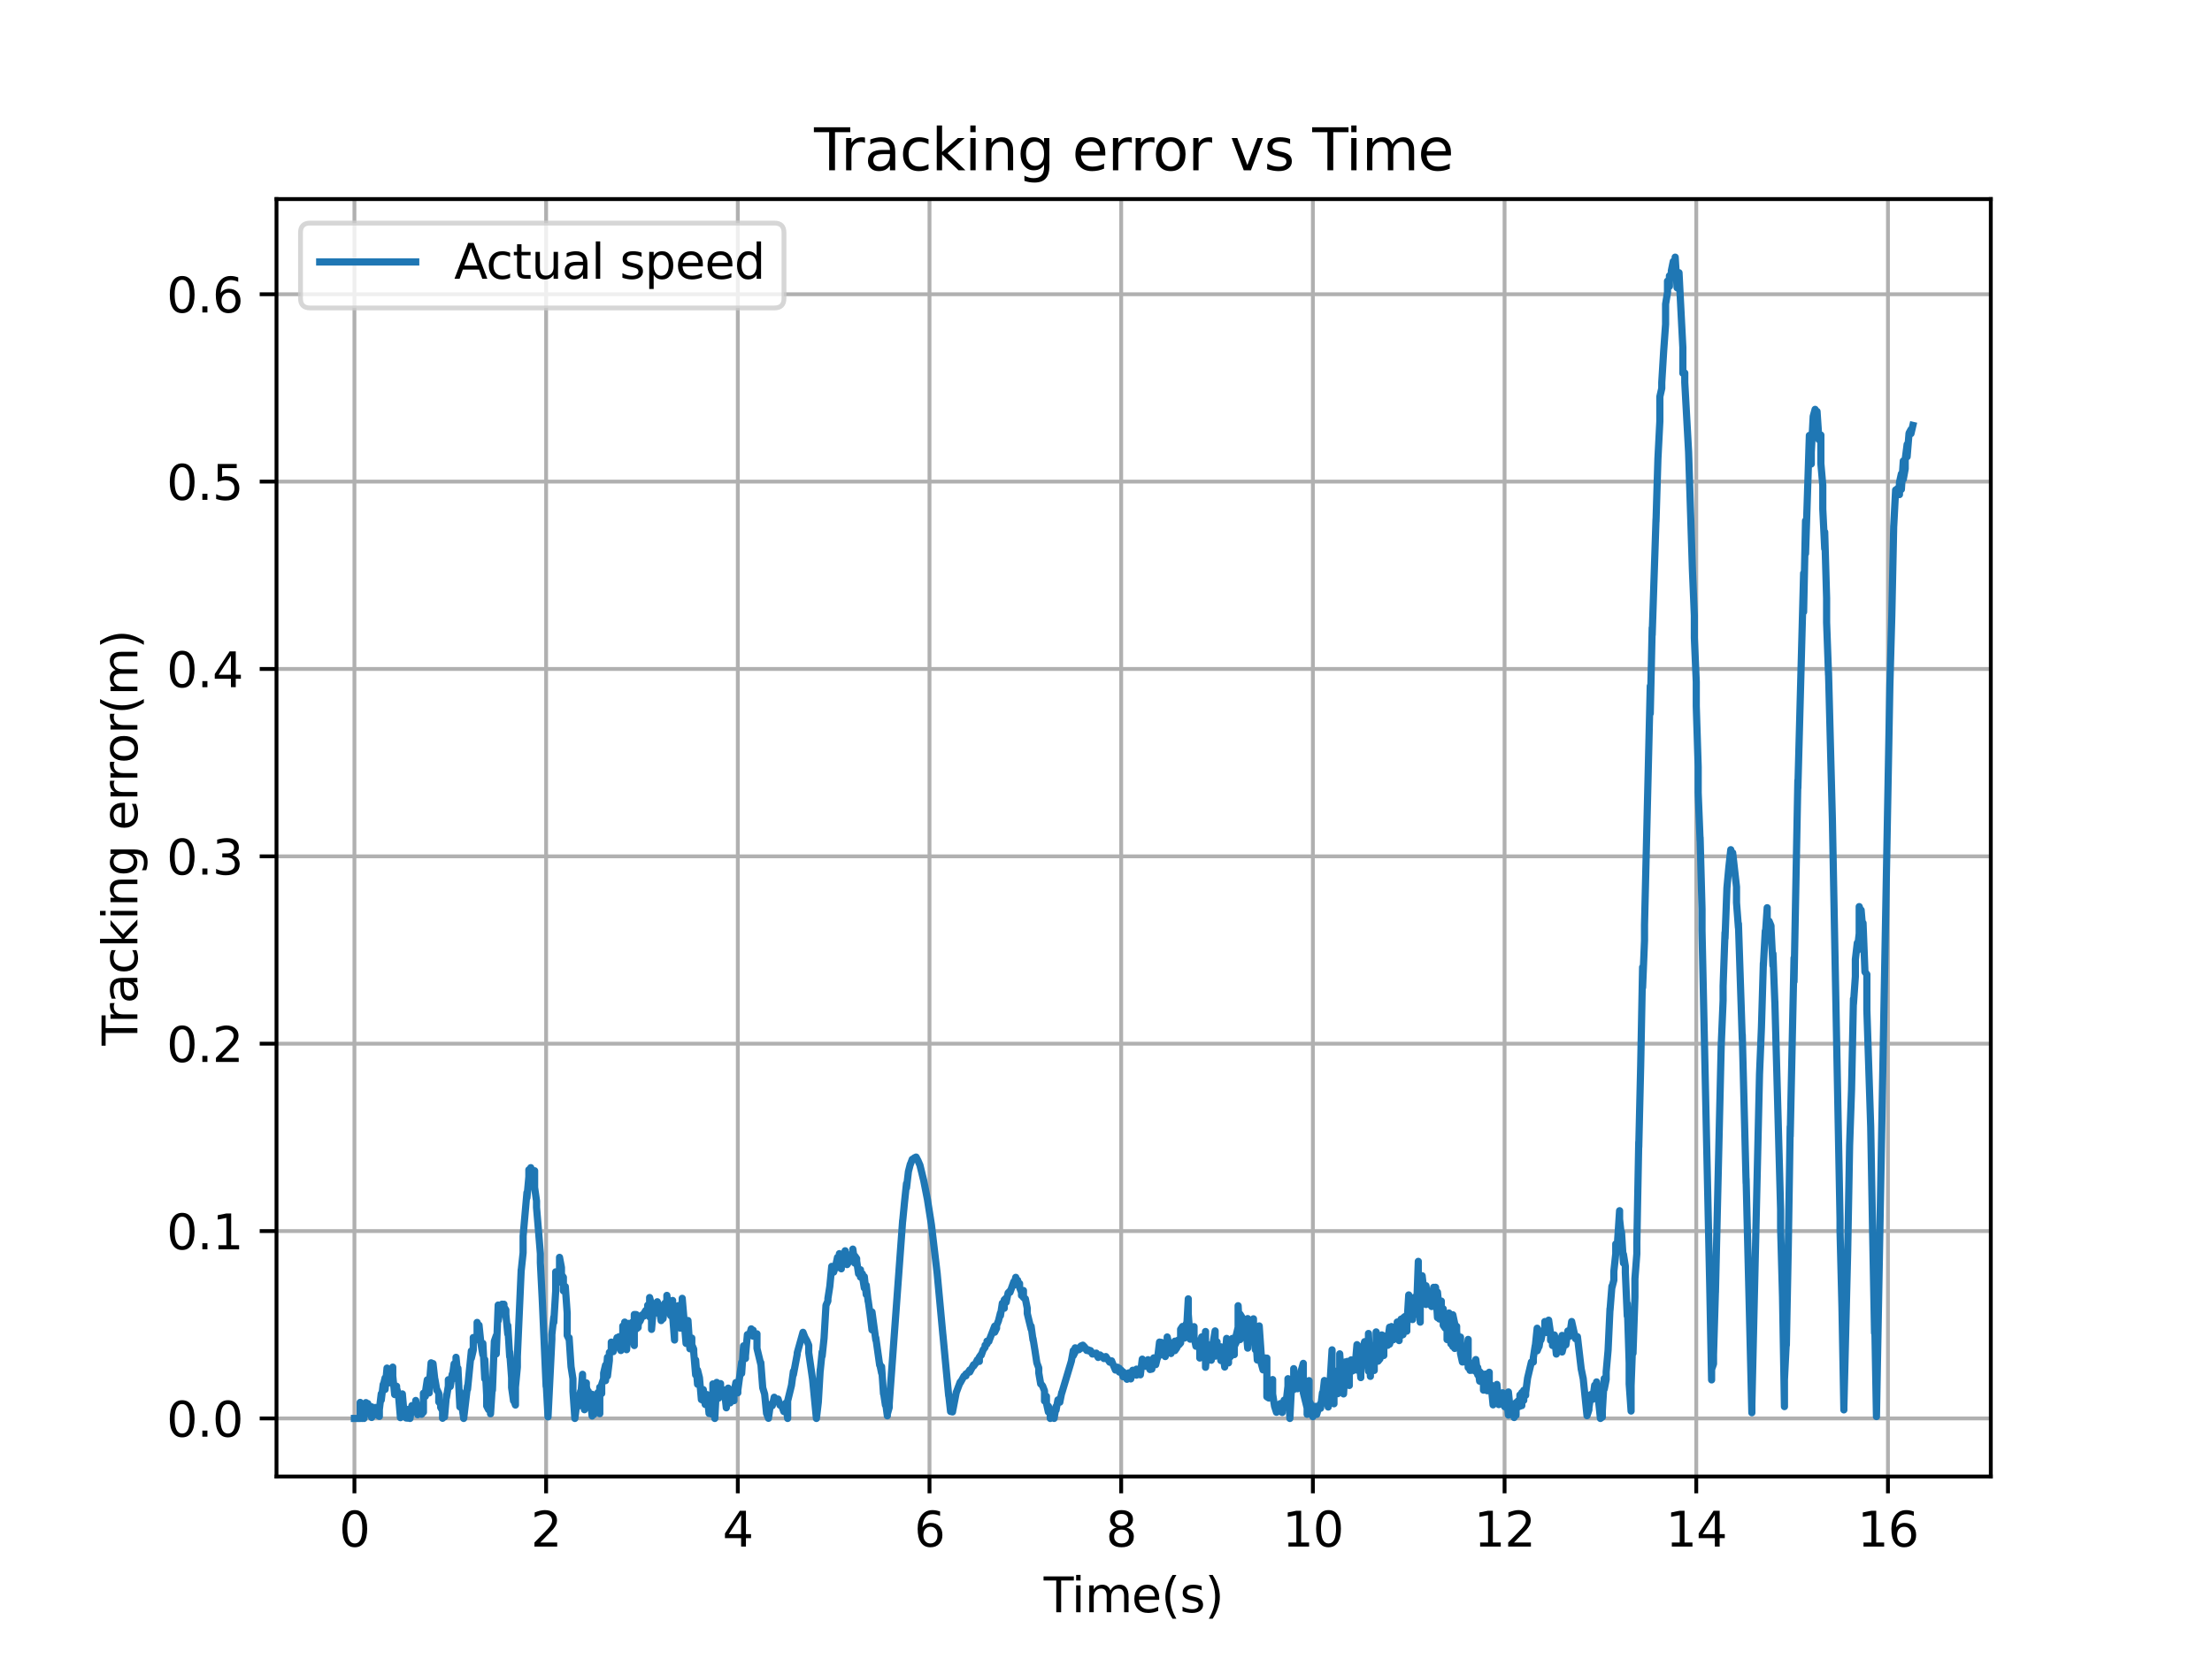 <?xml version="1.0" encoding="utf-8" standalone="no"?>
<!DOCTYPE svg PUBLIC "-//W3C//DTD SVG 1.1//EN"
  "http://www.w3.org/Graphics/SVG/1.1/DTD/svg11.dtd">
<svg xmlns:xlink="http://www.w3.org/1999/xlink" width="460.8pt" height="345.6pt" viewBox="0 0 460.8 345.6" xmlns="http://www.w3.org/2000/svg" version="1.1">
 <defs>
  <style type="text/css">*{stroke-linejoin: round; stroke-linecap: butt}</style>
 </defs>
 <g id="figure_1">
  <g id="patch_1">
   <path d="M 0 345.6 
L 460.8 345.6 
L 460.8 0 
L 0 0 
z
" style="fill: #ffffff"/>
  </g>
  <g id="axes_1">
   <g id="patch_2">
    <path d="M 57.6 307.584 
L 414.72 307.584 
L 414.72 41.472 
L 57.6 41.472 
z
" style="fill: #ffffff"/>
   </g>
   <g id="matplotlib.axis_1">
    <g id="xtick_1">
     <g id="line2d_1">
      <path d="M 73.833 307.584 
L 73.833 41.472 
" clip-path="url(#p2e185cbcf6)" style="fill: none; stroke: #b0b0b0; stroke-width: 0.8; stroke-linecap: square"/>
     </g>
     <g id="line2d_2">
      <defs>
       <path id="mb6d629bdfc" d="M 0 0 
L 0 3.5 
" style="stroke: #000000; stroke-width: 0.8"/>
      </defs>
      <g>
       <use xlink:href="#mb6d629bdfc" x="73.833" y="307.584" style="stroke: #000000; stroke-width: 0.8"/>
      </g>
     </g>
     <g id="text_1">
      <!-- 0 -->
      <g transform="translate(70.651 322.182) scale(0.1 -0.1)">
       <defs>
        <path id="DejaVuSans-30" d="M 2034 4250 
Q 1547 4250 1301 3770 
Q 1056 3291 1056 2328 
Q 1056 1369 1301 889 
Q 1547 409 2034 409 
Q 2525 409 2770 889 
Q 3016 1369 3016 2328 
Q 3016 3291 2770 3770 
Q 2525 4250 2034 4250 
z
M 2034 4750 
Q 2819 4750 3233 4129 
Q 3647 3509 3647 2328 
Q 3647 1150 3233 529 
Q 2819 -91 2034 -91 
Q 1250 -91 836 529 
Q 422 1150 422 2328 
Q 422 3509 836 4129 
Q 1250 4750 2034 4750 
z
" transform="scale(0.016)"/>
       </defs>
       <use xlink:href="#DejaVuSans-30"/>
      </g>
     </g>
    </g>
    <g id="xtick_2">
     <g id="line2d_3">
      <path d="M 113.766 307.584 
L 113.766 41.472 
" clip-path="url(#p2e185cbcf6)" style="fill: none; stroke: #b0b0b0; stroke-width: 0.8; stroke-linecap: square"/>
     </g>
     <g id="line2d_4">
      <g>
       <use xlink:href="#mb6d629bdfc" x="113.766" y="307.584" style="stroke: #000000; stroke-width: 0.8"/>
      </g>
     </g>
     <g id="text_2">
      <!-- 2 -->
      <g transform="translate(110.584 322.182) scale(0.1 -0.1)">
       <defs>
        <path id="DejaVuSans-32" d="M 1228 531 
L 3431 531 
L 3431 0 
L 469 0 
L 469 531 
Q 828 903 1448 1529 
Q 2069 2156 2228 2338 
Q 2531 2678 2651 2914 
Q 2772 3150 2772 3378 
Q 2772 3750 2511 3984 
Q 2250 4219 1831 4219 
Q 1534 4219 1204 4116 
Q 875 4013 500 3803 
L 500 4441 
Q 881 4594 1212 4672 
Q 1544 4750 1819 4750 
Q 2544 4750 2975 4387 
Q 3406 4025 3406 3419 
Q 3406 3131 3298 2873 
Q 3191 2616 2906 2266 
Q 2828 2175 2409 1742 
Q 1991 1309 1228 531 
z
" transform="scale(0.016)"/>
       </defs>
       <use xlink:href="#DejaVuSans-32"/>
      </g>
     </g>
    </g>
    <g id="xtick_3">
     <g id="line2d_5">
      <path d="M 153.699 307.584 
L 153.699 41.472 
" clip-path="url(#p2e185cbcf6)" style="fill: none; stroke: #b0b0b0; stroke-width: 0.8; stroke-linecap: square"/>
     </g>
     <g id="line2d_6">
      <g>
       <use xlink:href="#mb6d629bdfc" x="153.699" y="307.584" style="stroke: #000000; stroke-width: 0.8"/>
      </g>
     </g>
     <g id="text_3">
      <!-- 4 -->
      <g transform="translate(150.517 322.182) scale(0.1 -0.1)">
       <defs>
        <path id="DejaVuSans-34" d="M 2419 4116 
L 825 1625 
L 2419 1625 
L 2419 4116 
z
M 2253 4666 
L 3047 4666 
L 3047 1625 
L 3713 1625 
L 3713 1100 
L 3047 1100 
L 3047 0 
L 2419 0 
L 2419 1100 
L 313 1100 
L 313 1709 
L 2253 4666 
z
" transform="scale(0.016)"/>
       </defs>
       <use xlink:href="#DejaVuSans-34"/>
      </g>
     </g>
    </g>
    <g id="xtick_4">
     <g id="line2d_7">
      <path d="M 193.631 307.584 
L 193.631 41.472 
" clip-path="url(#p2e185cbcf6)" style="fill: none; stroke: #b0b0b0; stroke-width: 0.8; stroke-linecap: square"/>
     </g>
     <g id="line2d_8">
      <g>
       <use xlink:href="#mb6d629bdfc" x="193.631" y="307.584" style="stroke: #000000; stroke-width: 0.8"/>
      </g>
     </g>
     <g id="text_4">
      <!-- 6 -->
      <g transform="translate(190.45 322.182) scale(0.1 -0.1)">
       <defs>
        <path id="DejaVuSans-36" d="M 2113 2584 
Q 1688 2584 1439 2293 
Q 1191 2003 1191 1497 
Q 1191 994 1439 701 
Q 1688 409 2113 409 
Q 2538 409 2786 701 
Q 3034 994 3034 1497 
Q 3034 2003 2786 2293 
Q 2538 2584 2113 2584 
z
M 3366 4563 
L 3366 3988 
Q 3128 4100 2886 4159 
Q 2644 4219 2406 4219 
Q 1781 4219 1451 3797 
Q 1122 3375 1075 2522 
Q 1259 2794 1537 2939 
Q 1816 3084 2150 3084 
Q 2853 3084 3261 2657 
Q 3669 2231 3669 1497 
Q 3669 778 3244 343 
Q 2819 -91 2113 -91 
Q 1303 -91 875 529 
Q 447 1150 447 2328 
Q 447 3434 972 4092 
Q 1497 4750 2381 4750 
Q 2619 4750 2861 4703 
Q 3103 4656 3366 4563 
z
" transform="scale(0.016)"/>
       </defs>
       <use xlink:href="#DejaVuSans-36"/>
      </g>
     </g>
    </g>
    <g id="xtick_5">
     <g id="line2d_9">
      <path d="M 233.564 307.584 
L 233.564 41.472 
" clip-path="url(#p2e185cbcf6)" style="fill: none; stroke: #b0b0b0; stroke-width: 0.8; stroke-linecap: square"/>
     </g>
     <g id="line2d_10">
      <g>
       <use xlink:href="#mb6d629bdfc" x="233.564" y="307.584" style="stroke: #000000; stroke-width: 0.8"/>
      </g>
     </g>
     <g id="text_5">
      <!-- 8 -->
      <g transform="translate(230.383 322.182) scale(0.1 -0.1)">
       <defs>
        <path id="DejaVuSans-38" d="M 2034 2216 
Q 1584 2216 1326 1975 
Q 1069 1734 1069 1313 
Q 1069 891 1326 650 
Q 1584 409 2034 409 
Q 2484 409 2743 651 
Q 3003 894 3003 1313 
Q 3003 1734 2745 1975 
Q 2488 2216 2034 2216 
z
M 1403 2484 
Q 997 2584 770 2862 
Q 544 3141 544 3541 
Q 544 4100 942 4425 
Q 1341 4750 2034 4750 
Q 2731 4750 3128 4425 
Q 3525 4100 3525 3541 
Q 3525 3141 3298 2862 
Q 3072 2584 2669 2484 
Q 3125 2378 3379 2068 
Q 3634 1759 3634 1313 
Q 3634 634 3220 271 
Q 2806 -91 2034 -91 
Q 1263 -91 848 271 
Q 434 634 434 1313 
Q 434 1759 690 2068 
Q 947 2378 1403 2484 
z
M 1172 3481 
Q 1172 3119 1398 2916 
Q 1625 2713 2034 2713 
Q 2441 2713 2670 2916 
Q 2900 3119 2900 3481 
Q 2900 3844 2670 4047 
Q 2441 4250 2034 4250 
Q 1625 4250 1398 4047 
Q 1172 3844 1172 3481 
z
" transform="scale(0.016)"/>
       </defs>
       <use xlink:href="#DejaVuSans-38"/>
      </g>
     </g>
    </g>
    <g id="xtick_6">
     <g id="line2d_11">
      <path d="M 273.497 307.584 
L 273.497 41.472 
" clip-path="url(#p2e185cbcf6)" style="fill: none; stroke: #b0b0b0; stroke-width: 0.8; stroke-linecap: square"/>
     </g>
     <g id="line2d_12">
      <g>
       <use xlink:href="#mb6d629bdfc" x="273.497" y="307.584" style="stroke: #000000; stroke-width: 0.8"/>
      </g>
     </g>
     <g id="text_6">
      <!-- 10 -->
      <g transform="translate(267.135 322.182) scale(0.1 -0.1)">
       <defs>
        <path id="DejaVuSans-31" d="M 794 531 
L 1825 531 
L 1825 4091 
L 703 3866 
L 703 4441 
L 1819 4666 
L 2450 4666 
L 2450 531 
L 3481 531 
L 3481 0 
L 794 0 
L 794 531 
z
" transform="scale(0.016)"/>
       </defs>
       <use xlink:href="#DejaVuSans-31"/>
       <use xlink:href="#DejaVuSans-30" x="63.623"/>
      </g>
     </g>
    </g>
    <g id="xtick_7">
     <g id="line2d_13">
      <path d="M 313.43 307.584 
L 313.43 41.472 
" clip-path="url(#p2e185cbcf6)" style="fill: none; stroke: #b0b0b0; stroke-width: 0.8; stroke-linecap: square"/>
     </g>
     <g id="line2d_14">
      <g>
       <use xlink:href="#mb6d629bdfc" x="313.43" y="307.584" style="stroke: #000000; stroke-width: 0.8"/>
      </g>
     </g>
     <g id="text_7">
      <!-- 12 -->
      <g transform="translate(307.068 322.182) scale(0.1 -0.1)">
       <use xlink:href="#DejaVuSans-31"/>
       <use xlink:href="#DejaVuSans-32" x="63.623"/>
      </g>
     </g>
    </g>
    <g id="xtick_8">
     <g id="line2d_15">
      <path d="M 353.363 307.584 
L 353.363 41.472 
" clip-path="url(#p2e185cbcf6)" style="fill: none; stroke: #b0b0b0; stroke-width: 0.8; stroke-linecap: square"/>
     </g>
     <g id="line2d_16">
      <g>
       <use xlink:href="#mb6d629bdfc" x="353.363" y="307.584" style="stroke: #000000; stroke-width: 0.8"/>
      </g>
     </g>
     <g id="text_8">
      <!-- 14 -->
      <g transform="translate(347.001 322.182) scale(0.1 -0.1)">
       <use xlink:href="#DejaVuSans-31"/>
       <use xlink:href="#DejaVuSans-34" x="63.623"/>
      </g>
     </g>
    </g>
    <g id="xtick_9">
     <g id="line2d_17">
      <path d="M 393.296 307.584 
L 393.296 41.472 
" clip-path="url(#p2e185cbcf6)" style="fill: none; stroke: #b0b0b0; stroke-width: 0.8; stroke-linecap: square"/>
     </g>
     <g id="line2d_18">
      <g>
       <use xlink:href="#mb6d629bdfc" x="393.296" y="307.584" style="stroke: #000000; stroke-width: 0.8"/>
      </g>
     </g>
     <g id="text_9">
      <!-- 16 -->
      <g transform="translate(386.933 322.182) scale(0.1 -0.1)">
       <use xlink:href="#DejaVuSans-31"/>
       <use xlink:href="#DejaVuSans-36" x="63.623"/>
      </g>
     </g>
    </g>
    <g id="text_10">
     <!-- Time(s) -->
     <g transform="translate(217.42 335.861) scale(0.1 -0.1)">
      <defs>
       <path id="DejaVuSans-54" d="M -19 4666 
L 3928 4666 
L 3928 4134 
L 2272 4134 
L 2272 0 
L 1638 0 
L 1638 4134 
L -19 4134 
L -19 4666 
z
" transform="scale(0.016)"/>
       <path id="DejaVuSans-69" d="M 603 3500 
L 1178 3500 
L 1178 0 
L 603 0 
L 603 3500 
z
M 603 4863 
L 1178 4863 
L 1178 4134 
L 603 4134 
L 603 4863 
z
" transform="scale(0.016)"/>
       <path id="DejaVuSans-6d" d="M 3328 2828 
Q 3544 3216 3844 3400 
Q 4144 3584 4550 3584 
Q 5097 3584 5394 3201 
Q 5691 2819 5691 2113 
L 5691 0 
L 5113 0 
L 5113 2094 
Q 5113 2597 4934 2840 
Q 4756 3084 4391 3084 
Q 3944 3084 3684 2787 
Q 3425 2491 3425 1978 
L 3425 0 
L 2847 0 
L 2847 2094 
Q 2847 2600 2669 2842 
Q 2491 3084 2119 3084 
Q 1678 3084 1418 2786 
Q 1159 2488 1159 1978 
L 1159 0 
L 581 0 
L 581 3500 
L 1159 3500 
L 1159 2956 
Q 1356 3278 1631 3431 
Q 1906 3584 2284 3584 
Q 2666 3584 2933 3390 
Q 3200 3197 3328 2828 
z
" transform="scale(0.016)"/>
       <path id="DejaVuSans-65" d="M 3597 1894 
L 3597 1613 
L 953 1613 
Q 991 1019 1311 708 
Q 1631 397 2203 397 
Q 2534 397 2845 478 
Q 3156 559 3463 722 
L 3463 178 
Q 3153 47 2828 -22 
Q 2503 -91 2169 -91 
Q 1331 -91 842 396 
Q 353 884 353 1716 
Q 353 2575 817 3079 
Q 1281 3584 2069 3584 
Q 2775 3584 3186 3129 
Q 3597 2675 3597 1894 
z
M 3022 2063 
Q 3016 2534 2758 2815 
Q 2500 3097 2075 3097 
Q 1594 3097 1305 2825 
Q 1016 2553 972 2059 
L 3022 2063 
z
" transform="scale(0.016)"/>
       <path id="DejaVuSans-28" d="M 1984 4856 
Q 1566 4138 1362 3434 
Q 1159 2731 1159 2009 
Q 1159 1288 1364 580 
Q 1569 -128 1984 -844 
L 1484 -844 
Q 1016 -109 783 600 
Q 550 1309 550 2009 
Q 550 2706 781 3412 
Q 1013 4119 1484 4856 
L 1984 4856 
z
" transform="scale(0.016)"/>
       <path id="DejaVuSans-73" d="M 2834 3397 
L 2834 2853 
Q 2591 2978 2328 3040 
Q 2066 3103 1784 3103 
Q 1356 3103 1142 2972 
Q 928 2841 928 2578 
Q 928 2378 1081 2264 
Q 1234 2150 1697 2047 
L 1894 2003 
Q 2506 1872 2764 1633 
Q 3022 1394 3022 966 
Q 3022 478 2636 193 
Q 2250 -91 1575 -91 
Q 1294 -91 989 -36 
Q 684 19 347 128 
L 347 722 
Q 666 556 975 473 
Q 1284 391 1588 391 
Q 1994 391 2212 530 
Q 2431 669 2431 922 
Q 2431 1156 2273 1281 
Q 2116 1406 1581 1522 
L 1381 1569 
Q 847 1681 609 1914 
Q 372 2147 372 2553 
Q 372 3047 722 3315 
Q 1072 3584 1716 3584 
Q 2034 3584 2315 3537 
Q 2597 3491 2834 3397 
z
" transform="scale(0.016)"/>
       <path id="DejaVuSans-29" d="M 513 4856 
L 1013 4856 
Q 1481 4119 1714 3412 
Q 1947 2706 1947 2009 
Q 1947 1309 1714 600 
Q 1481 -109 1013 -844 
L 513 -844 
Q 928 -128 1133 580 
Q 1338 1288 1338 2009 
Q 1338 2731 1133 3434 
Q 928 4138 513 4856 
z
" transform="scale(0.016)"/>
      </defs>
      <use xlink:href="#DejaVuSans-54"/>
      <use xlink:href="#DejaVuSans-69" x="57.959"/>
      <use xlink:href="#DejaVuSans-6d" x="85.742"/>
      <use xlink:href="#DejaVuSans-65" x="183.154"/>
      <use xlink:href="#DejaVuSans-28" x="244.678"/>
      <use xlink:href="#DejaVuSans-73" x="283.691"/>
      <use xlink:href="#DejaVuSans-29" x="335.791"/>
     </g>
    </g>
   </g>
   <g id="matplotlib.axis_2">
    <g id="ytick_1">
     <g id="line2d_19">
      <path d="M 57.6 295.488 
L 414.72 295.488 
" clip-path="url(#p2e185cbcf6)" style="fill: none; stroke: #b0b0b0; stroke-width: 0.8; stroke-linecap: square"/>
     </g>
     <g id="line2d_20">
      <defs>
       <path id="mbd0dd07532" d="M 0 0 
L -3.5 0 
" style="stroke: #000000; stroke-width: 0.8"/>
      </defs>
      <g>
       <use xlink:href="#mbd0dd07532" x="57.6" y="295.488" style="stroke: #000000; stroke-width: 0.8"/>
      </g>
     </g>
     <g id="text_11">
      <!-- 0.0 -->
      <g transform="translate(34.697 299.287) scale(0.1 -0.1)">
       <defs>
        <path id="DejaVuSans-2e" d="M 684 794 
L 1344 794 
L 1344 0 
L 684 0 
L 684 794 
z
" transform="scale(0.016)"/>
       </defs>
       <use xlink:href="#DejaVuSans-30"/>
       <use xlink:href="#DejaVuSans-2e" x="63.623"/>
       <use xlink:href="#DejaVuSans-30" x="95.41"/>
      </g>
     </g>
    </g>
    <g id="ytick_2">
     <g id="line2d_21">
      <path d="M 57.6 256.456 
L 414.72 256.456 
" clip-path="url(#p2e185cbcf6)" style="fill: none; stroke: #b0b0b0; stroke-width: 0.8; stroke-linecap: square"/>
     </g>
     <g id="line2d_22">
      <g>
       <use xlink:href="#mbd0dd07532" x="57.6" y="256.456" style="stroke: #000000; stroke-width: 0.8"/>
      </g>
     </g>
     <g id="text_12">
      <!-- 0.1 -->
      <g transform="translate(34.697 260.255) scale(0.1 -0.1)">
       <use xlink:href="#DejaVuSans-30"/>
       <use xlink:href="#DejaVuSans-2e" x="63.623"/>
       <use xlink:href="#DejaVuSans-31" x="95.41"/>
      </g>
     </g>
    </g>
    <g id="ytick_3">
     <g id="line2d_23">
      <path d="M 57.6 217.423 
L 414.72 217.423 
" clip-path="url(#p2e185cbcf6)" style="fill: none; stroke: #b0b0b0; stroke-width: 0.8; stroke-linecap: square"/>
     </g>
     <g id="line2d_24">
      <g>
       <use xlink:href="#mbd0dd07532" x="57.6" y="217.423" style="stroke: #000000; stroke-width: 0.8"/>
      </g>
     </g>
     <g id="text_13">
      <!-- 0.2 -->
      <g transform="translate(34.697 221.223) scale(0.1 -0.1)">
       <use xlink:href="#DejaVuSans-30"/>
       <use xlink:href="#DejaVuSans-2e" x="63.623"/>
       <use xlink:href="#DejaVuSans-32" x="95.41"/>
      </g>
     </g>
    </g>
    <g id="ytick_4">
     <g id="line2d_25">
      <path d="M 57.6 178.391 
L 414.72 178.391 
" clip-path="url(#p2e185cbcf6)" style="fill: none; stroke: #b0b0b0; stroke-width: 0.8; stroke-linecap: square"/>
     </g>
     <g id="line2d_26">
      <g>
       <use xlink:href="#mbd0dd07532" x="57.6" y="178.391" style="stroke: #000000; stroke-width: 0.8"/>
      </g>
     </g>
     <g id="text_14">
      <!-- 0.3 -->
      <g transform="translate(34.697 182.19) scale(0.1 -0.1)">
       <defs>
        <path id="DejaVuSans-33" d="M 2597 2516 
Q 3050 2419 3304 2112 
Q 3559 1806 3559 1356 
Q 3559 666 3084 287 
Q 2609 -91 1734 -91 
Q 1441 -91 1130 -33 
Q 819 25 488 141 
L 488 750 
Q 750 597 1062 519 
Q 1375 441 1716 441 
Q 2309 441 2620 675 
Q 2931 909 2931 1356 
Q 2931 1769 2642 2001 
Q 2353 2234 1838 2234 
L 1294 2234 
L 1294 2753 
L 1863 2753 
Q 2328 2753 2575 2939 
Q 2822 3125 2822 3475 
Q 2822 3834 2567 4026 
Q 2313 4219 1838 4219 
Q 1578 4219 1281 4162 
Q 984 4106 628 3988 
L 628 4550 
Q 988 4650 1302 4700 
Q 1616 4750 1894 4750 
Q 2613 4750 3031 4423 
Q 3450 4097 3450 3541 
Q 3450 3153 3228 2886 
Q 3006 2619 2597 2516 
z
" transform="scale(0.016)"/>
       </defs>
       <use xlink:href="#DejaVuSans-30"/>
       <use xlink:href="#DejaVuSans-2e" x="63.623"/>
       <use xlink:href="#DejaVuSans-33" x="95.41"/>
      </g>
     </g>
    </g>
    <g id="ytick_5">
     <g id="line2d_27">
      <path d="M 57.6 139.359 
L 414.72 139.359 
" clip-path="url(#p2e185cbcf6)" style="fill: none; stroke: #b0b0b0; stroke-width: 0.8; stroke-linecap: square"/>
     </g>
     <g id="line2d_28">
      <g>
       <use xlink:href="#mbd0dd07532" x="57.6" y="139.359" style="stroke: #000000; stroke-width: 0.8"/>
      </g>
     </g>
     <g id="text_15">
      <!-- 0.4 -->
      <g transform="translate(34.697 143.158) scale(0.1 -0.1)">
       <use xlink:href="#DejaVuSans-30"/>
       <use xlink:href="#DejaVuSans-2e" x="63.623"/>
       <use xlink:href="#DejaVuSans-34" x="95.41"/>
      </g>
     </g>
    </g>
    <g id="ytick_6">
     <g id="line2d_29">
      <path d="M 57.6 100.327 
L 414.72 100.327 
" clip-path="url(#p2e185cbcf6)" style="fill: none; stroke: #b0b0b0; stroke-width: 0.8; stroke-linecap: square"/>
     </g>
     <g id="line2d_30">
      <g>
       <use xlink:href="#mbd0dd07532" x="57.6" y="100.327" style="stroke: #000000; stroke-width: 0.8"/>
      </g>
     </g>
     <g id="text_16">
      <!-- 0.5 -->
      <g transform="translate(34.697 104.126) scale(0.1 -0.1)">
       <defs>
        <path id="DejaVuSans-35" d="M 691 4666 
L 3169 4666 
L 3169 4134 
L 1269 4134 
L 1269 2991 
Q 1406 3038 1543 3061 
Q 1681 3084 1819 3084 
Q 2600 3084 3056 2656 
Q 3513 2228 3513 1497 
Q 3513 744 3044 326 
Q 2575 -91 1722 -91 
Q 1428 -91 1123 -41 
Q 819 9 494 109 
L 494 744 
Q 775 591 1075 516 
Q 1375 441 1709 441 
Q 2250 441 2565 725 
Q 2881 1009 2881 1497 
Q 2881 1984 2565 2268 
Q 2250 2553 1709 2553 
Q 1456 2553 1204 2497 
Q 953 2441 691 2322 
L 691 4666 
z
" transform="scale(0.016)"/>
       </defs>
       <use xlink:href="#DejaVuSans-30"/>
       <use xlink:href="#DejaVuSans-2e" x="63.623"/>
       <use xlink:href="#DejaVuSans-35" x="95.41"/>
      </g>
     </g>
    </g>
    <g id="ytick_7">
     <g id="line2d_31">
      <path d="M 57.6 61.294 
L 414.72 61.294 
" clip-path="url(#p2e185cbcf6)" style="fill: none; stroke: #b0b0b0; stroke-width: 0.8; stroke-linecap: square"/>
     </g>
     <g id="line2d_32">
      <g>
       <use xlink:href="#mbd0dd07532" x="57.6" y="61.294" style="stroke: #000000; stroke-width: 0.8"/>
      </g>
     </g>
     <g id="text_17">
      <!-- 0.6 -->
      <g transform="translate(34.697 65.094) scale(0.1 -0.1)">
       <use xlink:href="#DejaVuSans-30"/>
       <use xlink:href="#DejaVuSans-2e" x="63.623"/>
       <use xlink:href="#DejaVuSans-36" x="95.41"/>
      </g>
     </g>
    </g>
    <g id="text_18">
     <!-- Tracking error(m) -->
     <g transform="translate(28.617 217.804) rotate(-90) scale(0.1 -0.1)">
      <defs>
       <path id="DejaVuSans-72" d="M 2631 2963 
Q 2534 3019 2420 3045 
Q 2306 3072 2169 3072 
Q 1681 3072 1420 2755 
Q 1159 2438 1159 1844 
L 1159 0 
L 581 0 
L 581 3500 
L 1159 3500 
L 1159 2956 
Q 1341 3275 1631 3429 
Q 1922 3584 2338 3584 
Q 2397 3584 2469 3576 
Q 2541 3569 2628 3553 
L 2631 2963 
z
" transform="scale(0.016)"/>
       <path id="DejaVuSans-61" d="M 2194 1759 
Q 1497 1759 1228 1600 
Q 959 1441 959 1056 
Q 959 750 1161 570 
Q 1363 391 1709 391 
Q 2188 391 2477 730 
Q 2766 1069 2766 1631 
L 2766 1759 
L 2194 1759 
z
M 3341 1997 
L 3341 0 
L 2766 0 
L 2766 531 
Q 2569 213 2275 61 
Q 1981 -91 1556 -91 
Q 1019 -91 701 211 
Q 384 513 384 1019 
Q 384 1609 779 1909 
Q 1175 2209 1959 2209 
L 2766 2209 
L 2766 2266 
Q 2766 2663 2505 2880 
Q 2244 3097 1772 3097 
Q 1472 3097 1187 3025 
Q 903 2953 641 2809 
L 641 3341 
Q 956 3463 1253 3523 
Q 1550 3584 1831 3584 
Q 2591 3584 2966 3190 
Q 3341 2797 3341 1997 
z
" transform="scale(0.016)"/>
       <path id="DejaVuSans-63" d="M 3122 3366 
L 3122 2828 
Q 2878 2963 2633 3030 
Q 2388 3097 2138 3097 
Q 1578 3097 1268 2742 
Q 959 2388 959 1747 
Q 959 1106 1268 751 
Q 1578 397 2138 397 
Q 2388 397 2633 464 
Q 2878 531 3122 666 
L 3122 134 
Q 2881 22 2623 -34 
Q 2366 -91 2075 -91 
Q 1284 -91 818 406 
Q 353 903 353 1747 
Q 353 2603 823 3093 
Q 1294 3584 2113 3584 
Q 2378 3584 2631 3529 
Q 2884 3475 3122 3366 
z
" transform="scale(0.016)"/>
       <path id="DejaVuSans-6b" d="M 581 4863 
L 1159 4863 
L 1159 1991 
L 2875 3500 
L 3609 3500 
L 1753 1863 
L 3688 0 
L 2938 0 
L 1159 1709 
L 1159 0 
L 581 0 
L 581 4863 
z
" transform="scale(0.016)"/>
       <path id="DejaVuSans-6e" d="M 3513 2113 
L 3513 0 
L 2938 0 
L 2938 2094 
Q 2938 2591 2744 2837 
Q 2550 3084 2163 3084 
Q 1697 3084 1428 2787 
Q 1159 2491 1159 1978 
L 1159 0 
L 581 0 
L 581 3500 
L 1159 3500 
L 1159 2956 
Q 1366 3272 1645 3428 
Q 1925 3584 2291 3584 
Q 2894 3584 3203 3211 
Q 3513 2838 3513 2113 
z
" transform="scale(0.016)"/>
       <path id="DejaVuSans-67" d="M 2906 1791 
Q 2906 2416 2648 2759 
Q 2391 3103 1925 3103 
Q 1463 3103 1205 2759 
Q 947 2416 947 1791 
Q 947 1169 1205 825 
Q 1463 481 1925 481 
Q 2391 481 2648 825 
Q 2906 1169 2906 1791 
z
M 3481 434 
Q 3481 -459 3084 -895 
Q 2688 -1331 1869 -1331 
Q 1566 -1331 1297 -1286 
Q 1028 -1241 775 -1147 
L 775 -588 
Q 1028 -725 1275 -790 
Q 1522 -856 1778 -856 
Q 2344 -856 2625 -561 
Q 2906 -266 2906 331 
L 2906 616 
Q 2728 306 2450 153 
Q 2172 0 1784 0 
Q 1141 0 747 490 
Q 353 981 353 1791 
Q 353 2603 747 3093 
Q 1141 3584 1784 3584 
Q 2172 3584 2450 3431 
Q 2728 3278 2906 2969 
L 2906 3500 
L 3481 3500 
L 3481 434 
z
" transform="scale(0.016)"/>
       <path id="DejaVuSans-20" transform="scale(0.016)"/>
       <path id="DejaVuSans-6f" d="M 1959 3097 
Q 1497 3097 1228 2736 
Q 959 2375 959 1747 
Q 959 1119 1226 758 
Q 1494 397 1959 397 
Q 2419 397 2687 759 
Q 2956 1122 2956 1747 
Q 2956 2369 2687 2733 
Q 2419 3097 1959 3097 
z
M 1959 3584 
Q 2709 3584 3137 3096 
Q 3566 2609 3566 1747 
Q 3566 888 3137 398 
Q 2709 -91 1959 -91 
Q 1206 -91 779 398 
Q 353 888 353 1747 
Q 353 2609 779 3096 
Q 1206 3584 1959 3584 
z
" transform="scale(0.016)"/>
      </defs>
      <use xlink:href="#DejaVuSans-54"/>
      <use xlink:href="#DejaVuSans-72" x="46.334"/>
      <use xlink:href="#DejaVuSans-61" x="87.447"/>
      <use xlink:href="#DejaVuSans-63" x="148.727"/>
      <use xlink:href="#DejaVuSans-6b" x="203.707"/>
      <use xlink:href="#DejaVuSans-69" x="261.617"/>
      <use xlink:href="#DejaVuSans-6e" x="289.4"/>
      <use xlink:href="#DejaVuSans-67" x="352.779"/>
      <use xlink:href="#DejaVuSans-20" x="416.256"/>
      <use xlink:href="#DejaVuSans-65" x="448.043"/>
      <use xlink:href="#DejaVuSans-72" x="509.566"/>
      <use xlink:href="#DejaVuSans-72" x="548.93"/>
      <use xlink:href="#DejaVuSans-6f" x="587.793"/>
      <use xlink:href="#DejaVuSans-72" x="648.975"/>
      <use xlink:href="#DejaVuSans-28" x="690.088"/>
      <use xlink:href="#DejaVuSans-6d" x="729.102"/>
      <use xlink:href="#DejaVuSans-29" x="826.514"/>
     </g>
    </g>
   </g>
   <g id="line2d_33">
    <path d="M 73.833 295.488 
L 75.031 295.488 
L 75.031 292.144 
L 75.43 292.89 
L 75.43 295.488 
L 75.829 295.34 
L 75.829 295.488 
L 76.229 292.187 
L 76.229 294.162 
L 76.628 294.381 
L 76.628 292.394 
L 77.027 293.53 
L 77.027 293.354 
L 77.427 295.285 
L 77.427 293.063 
L 77.826 294.037 
L 77.826 293.962 
L 78.225 293.204 
L 78.625 293.857 
L 78.625 294.818 
L 79.024 295.061 
L 79.024 293.624 
L 79.423 290.338 
L 79.423 291.666 
L 79.823 288.392 
L 79.823 288.715 
L 80.222 287.042 
L 80.222 289.443 
L 80.621 284.996 
L 80.621 285.137 
L 81.021 288.083 
L 81.021 288.001 
L 81.42 287.327 
L 81.42 286.004 
L 81.819 284.792 
L 81.819 286.633 
L 82.219 290.515 
L 82.618 288.772 
L 82.618 289.153 
L 83.017 290.653 
L 83.417 295.32 
L 83.417 293.491 
L 83.816 291.586 
L 83.816 290.377 
L 84.215 294.883 
L 84.215 294.274 
L 84.615 293.613 
L 84.615 295.396 
L 85.014 295.426 
L 85.014 293.606 
L 85.413 295.488 
L 85.813 292.807 
L 85.813 294.256 
L 86.212 292.764 
L 86.212 293.285 
L 86.611 292.43 
L 86.611 291.743 
L 87.011 293.815 
L 87.011 294.713 
L 87.41 293.002 
L 87.41 293.033 
L 87.809 293.755 
L 87.809 294.623 
L 88.209 294.171 
L 88.209 290.233 
L 88.608 290.875 
L 88.608 290.112 
L 89.007 287.447 
L 89.007 289.03 
L 89.407 290.172 
L 89.407 288.899 
L 89.806 283.896 
L 89.806 288.257 
L 90.205 287.811 
L 90.205 284.055 
L 90.605 287.581 
L 90.605 287.322 
L 91.004 289.618 
L 91.004 289.434 
L 91.403 290.26 
L 91.403 292.035 
L 91.803 292.532 
L 91.803 293.189 
L 92.202 293.882 
L 92.202 295.452 
L 92.601 294.927 
L 92.601 295.167 
L 93.001 290.59 
L 93.001 291.118 
L 93.4 288.73 
L 93.4 287.422 
L 93.799 287.633 
L 93.799 288.834 
L 94.199 286.287 
L 94.199 287.069 
L 94.598 284.11 
L 94.598 287.146 
L 94.997 285.787 
L 94.997 282.751 
L 95.396 286.746 
L 95.396 285.029 
L 95.796 293.088 
L 95.796 289.86 
L 96.594 295.488 
L 96.594 295.488 
L 97.393 288.708 
L 97.393 289.432 
L 98.192 281.415 
L 98.192 282.95 
L 98.591 281.258 
L 98.591 278.626 
L 98.99 279.205 
L 98.99 278.673 
L 99.39 278.975 
L 99.39 275.481 
L 99.789 277.526 
L 99.789 276.054 
L 100.188 279.889 
L 100.588 282.225 
L 100.588 279.847 
L 100.987 287.239 
L 100.987 283.233 
L 101.386 290.646 
L 101.386 292.892 
L 101.786 293.668 
L 101.786 293.163 
L 102.185 293.639 
L 102.185 294.527 
L 102.584 288.39 
L 102.584 289.616 
L 102.984 279.391 
L 103.383 278.236 
L 103.383 282.057 
L 103.782 271.863 
L 103.782 275.137 
L 104.182 272.976 
L 104.182 273.113 
L 104.581 271.685 
L 104.581 271.734 
L 104.98 271.692 
L 104.98 272.245 
L 105.38 272.875 
L 105.38 273.823 
L 105.779 277.909 
L 105.779 276.121 
L 106.178 282.625 
L 106.178 281.637 
L 106.578 287.017 
L 106.578 289.051 
L 106.977 291.824 
L 106.977 291.561 
L 107.376 292.696 
L 107.376 288.971 
L 107.776 284.78 
L 107.776 282.575 
L 108.574 264.53 
L 108.574 264.703 
L 108.974 260.96 
L 108.974 257.487 
L 109.772 248.433 
L 109.772 249.506 
L 110.172 245.136 
L 110.172 243.682 
L 110.571 244.639 
L 110.571 243.244 
L 110.97 245.543 
L 110.97 244.139 
L 111.37 243.883 
L 111.37 247.377 
L 111.769 250.19 
L 111.769 251.529 
L 112.168 256.264 
L 112.568 261.183 
L 112.568 263.044 
L 112.967 270.861 
L 113.766 288.818 
L 113.766 287.842 
L 114.165 295.158 
L 114.964 279.004 
L 114.964 278.016 
L 115.363 274.367 
L 115.363 275.491 
L 115.762 268.926 
L 115.762 264.945 
L 116.162 265.714 
L 116.162 267.194 
L 116.561 265.994 
L 116.561 261.929 
L 116.96 264.063 
L 116.96 265.508 
L 117.36 266.091 
L 117.36 268.912 
L 117.759 268.449 
L 117.759 268.016 
L 118.158 273.568 
L 118.158 278.194 
L 118.558 279.014 
L 118.558 278.673 
L 118.957 284.696 
L 119.356 287.233 
L 119.356 289.859 
L 119.756 295.488 
L 119.756 295.488 
L 120.155 292.36 
L 120.554 292.895 
L 120.554 291.597 
L 120.954 289.807 
L 120.954 291.067 
L 121.353 286.292 
L 121.353 290.255 
L 121.752 293.67 
L 121.752 289.692 
L 122.152 288.082 
L 122.152 288.836 
L 122.551 290.8 
L 122.551 289.832 
L 122.95 293.198 
L 122.95 291.286 
L 123.35 294.973 
L 123.35 290.451 
L 123.749 294.624 
L 123.749 294.105 
L 124.148 291.301 
L 124.148 291.897 
L 124.548 290.106 
L 124.548 293.787 
L 124.947 294.499 
L 124.947 288.985 
L 125.346 290.295 
L 125.346 288.39 
L 125.746 287.192 
L 125.746 286.048 
L 126.145 284.377 
L 126.145 287.617 
L 126.544 282.746 
L 126.544 286.662 
L 126.943 283.398 
L 126.943 281.732 
L 127.343 281.37 
L 127.343 279.587 
L 127.742 280.823 
L 127.742 281.572 
L 128.541 278.654 
L 128.541 279.932 
L 128.94 280.201 
L 128.94 278.468 
L 129.339 280.383 
L 129.339 281.341 
L 129.739 278.771 
L 129.739 276.228 
L 130.138 279.647 
L 130.138 275.416 
L 130.537 279.149 
L 130.537 281.167 
L 130.937 275.692 
L 130.937 279.573 
L 131.336 278.972 
L 131.336 277.74 
L 131.735 275.445 
L 131.735 275.888 
L 132.135 280.3 
L 132.135 273.833 
L 132.534 273.847 
L 132.534 276.859 
L 132.933 276.542 
L 132.933 276.19 
L 133.333 274.213 
L 133.333 275.221 
L 133.732 274.266 
L 133.732 273.945 
L 134.131 274.171 
L 134.131 273.638 
L 134.531 272.992 
L 134.531 273.959 
L 134.93 273.582 
L 134.93 271.898 
L 135.329 274.336 
L 135.329 270.3 
L 135.729 271.881 
L 135.729 276.936 
L 136.128 272.252 
L 136.527 271.901 
L 136.527 272.987 
L 136.927 273.527 
L 136.927 271.179 
L 137.326 272.101 
L 137.326 272.581 
L 137.725 275.105 
L 137.725 274.477 
L 138.125 272.869 
L 138.125 274.707 
L 138.524 271.466 
L 138.524 273.188 
L 138.923 271.757 
L 138.923 269.848 
L 139.323 273.415 
L 139.323 271.366 
L 139.722 274.087 
L 139.722 271.857 
L 140.121 270.905 
L 140.121 274.158 
L 140.521 279.151 
L 140.521 275.562 
L 140.92 275.457 
L 140.92 273.319 
L 141.319 271.979 
L 141.719 276.682 
L 141.719 272.735 
L 142.118 275.198 
L 142.118 270.463 
L 142.917 279.857 
L 142.917 276.779 
L 143.316 277.323 
L 143.316 275.084 
L 143.715 280.977 
L 143.715 280.386 
L 144.115 278.74 
L 144.115 280.138 
L 144.514 281.07 
L 144.514 281.7 
L 144.913 286.414 
L 144.913 283.316 
L 145.313 288.371 
L 145.313 285.419 
L 145.712 287.013 
L 146.111 291.561 
L 146.111 290.444 
L 146.511 291.783 
L 146.511 289.482 
L 146.91 292.577 
L 146.91 291.477 
L 147.309 291.201 
L 147.309 290.522 
L 147.709 294.453 
L 147.709 291.785 
L 148.108 291.79 
L 148.108 294.546 
L 148.507 293.639 
L 148.507 288.292 
L 148.907 295.488 
L 148.907 295.488 
L 149.306 287.98 
L 149.705 291.257 
L 149.705 290.166 
L 150.105 288.228 
L 150.105 290.398 
L 150.504 290.758 
L 150.504 289.626 
L 150.903 290.102 
L 150.903 289.557 
L 151.303 293.273 
L 151.702 289.169 
L 152.101 291.356 
L 152.101 292.248 
L 152.501 291.262 
L 152.501 291.489 
L 152.9 291.793 
L 152.9 290.107 
L 153.299 288.011 
L 153.299 288.775 
L 153.699 290.159 
L 153.699 289.612 
L 154.497 283.78 
L 154.497 286.108 
L 154.897 280.363 
L 155.296 282.995 
L 155.296 282.436 
L 155.695 278.018 
L 156.095 278.245 
L 156.494 276.826 
L 156.494 277.835 
L 156.893 277.107 
L 156.893 278.354 
L 157.293 278.019 
L 157.293 278.072 
L 157.692 277.861 
L 157.692 280.885 
L 158.49 284.198 
L 158.49 283.845 
L 158.89 289.091 
L 159.289 290.42 
L 159.688 294.457 
L 159.688 294.42 
L 160.088 295.454 
L 160.088 295.392 
L 160.487 292.572 
L 160.886 292.549 
L 160.886 292.827 
L 161.286 291.069 
L 161.685 291.947 
L 162.084 291.622 
L 162.084 291.449 
L 162.484 292.723 
L 162.484 292.534 
L 162.883 293.007 
L 162.883 292.949 
L 163.282 294.046 
L 163.282 292.945 
L 163.682 292.316 
L 163.682 292.417 
L 164.081 295.488 
L 164.081 291.853 
L 164.88 288.596 
L 165.279 285.662 
L 165.279 286.372 
L 166.078 282.111 
L 166.078 281.833 
L 167.276 277.541 
L 167.675 278.582 
L 167.675 278.568 
L 168.074 279.29 
L 168.074 279.272 
L 168.474 280.258 
L 168.474 281.768 
L 169.272 287.313 
L 170.071 295.488 
L 170.071 295.488 
L 170.47 292.1 
L 170.87 285.288 
L 170.87 285.563 
L 171.269 281.609 
L 171.269 282.495 
L 171.668 278.755 
L 172.068 271.914 
L 172.467 271.026 
L 172.467 270.505 
L 172.866 267.963 
L 173.266 263.809 
L 173.266 264.34 
L 173.665 264.66 
L 173.665 265.005 
L 174.064 263.737 
L 174.064 263.813 
L 174.464 261.928 
L 174.464 263.367 
L 174.863 264.076 
L 174.863 261.156 
L 175.262 264.318 
L 175.262 262.612 
L 175.662 261.563 
L 175.662 262.232 
L 176.061 260.558 
L 176.061 262.352 
L 176.46 262.645 
L 176.46 263.438 
L 176.86 262.827 
L 176.86 262.224 
L 177.259 261.799 
L 177.259 261.298 
L 177.658 261.373 
L 177.658 260.21 
L 178.058 263.134 
L 178.058 261.619 
L 178.457 262.189 
L 178.457 262.679 
L 178.856 265.355 
L 179.256 264.509 
L 179.256 266.049 
L 179.655 265.355 
L 179.655 265.894 
L 180.054 268.311 
L 180.054 265.942 
L 180.454 269.685 
L 180.454 267.729 
L 180.853 271.116 
L 180.853 270.881 
L 181.252 273.779 
L 181.652 277.041 
L 181.652 273.303 
L 182.45 279.151 
L 182.45 278.688 
L 183.249 284.383 
L 183.249 284.064 
L 183.648 286.025 
L 183.648 284.696 
L 184.048 290.349 
L 184.048 290.077 
L 184.447 292.719 
L 184.447 291.914 
L 184.846 294.938 
L 184.846 294.584 
L 185.246 293.179 
L 185.246 292.374 
L 188.041 254.243 
L 188.041 254.421 
L 188.44 250.314 
L 188.84 246.539 
L 188.84 247.476 
L 189.239 244.066 
L 189.638 242.504 
L 189.638 242.578 
L 190.037 241.504 
L 190.037 241.679 
L 190.437 241.231 
L 190.836 241.036 
L 191.235 241.79 
L 191.635 242.718 
L 191.635 242.705 
L 192.433 245.963 
L 193.232 250.029 
L 193.232 250.069 
L 194.031 255.131 
L 194.031 255.127 
L 195.229 265.275 
L 196.427 278.161 
L 196.427 278.095 
L 197.625 290.758 
L 197.625 290.484 
L 198.024 294.045 
L 198.024 294.002 
L 198.423 294.135 
L 198.423 294.107 
L 199.222 289.995 
L 199.222 290.041 
L 200.021 287.918 
L 200.021 288.089 
L 200.819 286.66 
L 200.819 286.728 
L 201.219 286.614 
L 201.219 286.216 
L 201.618 285.99 
L 202.017 285.39 
L 202.017 285.819 
L 202.816 284.301 
L 202.816 284.58 
L 203.215 284.027 
L 203.215 284.052 
L 203.615 283.257 
L 203.615 283.355 
L 204.014 283.609 
L 204.014 282.702 
L 204.413 282.137 
L 204.413 282.303 
L 204.813 281.19 
L 204.813 281.197 
L 205.212 280.658 
L 205.212 280.235 
L 205.611 279.974 
L 205.611 279.386 
L 206.011 279.432 
L 206.011 279.368 
L 207.209 276.263 
L 207.209 277.524 
L 207.608 276.692 
L 207.608 276.123 
L 208.007 275.13 
L 208.407 273.512 
L 208.407 274.083 
L 208.806 271.478 
L 208.806 272.246 
L 209.205 272.537 
L 209.205 270.783 
L 209.605 270.407 
L 209.605 271.281 
L 210.004 269.35 
L 210.403 268.928 
L 210.403 269.216 
L 211.202 266.986 
L 211.202 267.732 
L 211.601 266.091 
L 211.601 266.37 
L 212.001 266.701 
L 212.001 267.562 
L 212.4 267.384 
L 212.4 268.192 
L 212.799 269.23 
L 212.799 269.878 
L 213.199 268.832 
L 213.199 270.293 
L 213.598 270.613 
L 213.598 270.551 
L 213.997 272.542 
L 213.997 273.615 
L 214.796 276.885 
L 214.796 276.264 
L 215.195 279.152 
L 215.195 278.839 
L 215.595 281.299 
L 215.994 283.908 
L 216.393 284.983 
L 216.393 285.981 
L 216.793 288.298 
L 216.793 288.219 
L 217.192 288.719 
L 217.591 289.754 
L 217.591 291.85 
L 217.991 290.872 
L 217.991 292.294 
L 218.39 294.135 
L 218.39 292.926 
L 218.789 294.004 
L 218.789 295.488 
L 219.189 295.098 
L 219.588 294.637 
L 219.588 295.482 
L 219.987 293.006 
L 219.987 293.774 
L 220.387 291.614 
L 220.786 292.109 
L 220.786 292.037 
L 221.185 290.083 
L 221.185 290.213 
L 223.182 283.552 
L 223.581 281.35 
L 223.581 282.422 
L 223.98 281.634 
L 223.98 280.776 
L 224.38 280.995 
L 224.38 280.856 
L 224.779 281.166 
L 224.779 280.893 
L 225.178 280.904 
L 225.178 280.395 
L 225.578 280.226 
L 225.977 280.644 
L 225.977 280.64 
L 226.376 281.325 
L 226.376 281.1 
L 226.776 281.21 
L 226.776 281.41 
L 227.175 281.513 
L 227.175 281.354 
L 227.574 282.071 
L 227.574 281.814 
L 227.974 282.045 
L 227.974 281.957 
L 228.373 281.875 
L 228.373 282.074 
L 228.772 282.782 
L 228.772 282.655 
L 229.172 282.265 
L 229.172 282.38 
L 229.571 282.551 
L 229.97 283.011 
L 229.97 283.005 
L 230.37 282.598 
L 230.37 282.601 
L 231.168 283.765 
L 231.568 283.491 
L 231.568 283.525 
L 232.366 285.409 
L 232.766 284.802 
L 232.766 285.29 
L 233.165 285.045 
L 233.165 285.822 
L 233.564 285.438 
L 233.564 285.664 
L 233.964 286.8 
L 233.964 285.784 
L 234.363 286.511 
L 234.363 286.839 
L 234.762 286.125 
L 234.762 287.332 
L 235.162 286.748 
L 235.162 285.984 
L 235.561 286.958 
L 235.561 287.255 
L 235.96 285.45 
L 235.96 286.217 
L 236.36 285.49 
L 236.36 286.325 
L 236.759 286.468 
L 236.759 285.211 
L 237.158 285.388 
L 237.158 285.235 
L 237.558 285.076 
L 237.558 286.398 
L 237.957 283.131 
L 237.957 283.311 
L 238.356 283.635 
L 238.356 284.166 
L 238.756 284.275 
L 238.756 284.641 
L 239.155 283.247 
L 239.155 283.938 
L 239.554 284.226 
L 239.554 285.296 
L 239.954 285.207 
L 239.954 283.347 
L 240.353 283.356 
L 240.353 282.868 
L 240.752 283.361 
L 240.752 284.292 
L 241.152 282.673 
L 241.152 282.882 
L 241.551 279.577 
L 241.551 280.945 
L 241.95 279.64 
L 241.95 282.221 
L 242.35 281.575 
L 242.749 282.596 
L 242.749 281.241 
L 243.148 280.809 
L 243.148 278.512 
L 243.947 281.961 
L 243.947 280.801 
L 244.346 279.974 
L 244.346 280.47 
L 244.746 279.389 
L 244.746 281.364 
L 245.145 280.792 
L 245.145 279.333 
L 245.544 279.122 
L 245.544 280.206 
L 245.944 279.753 
L 245.944 276.923 
L 246.343 276.325 
L 246.343 276.947 
L 246.742 278.753 
L 247.142 275.708 
L 247.142 277.739 
L 247.541 270.575 
L 247.541 273.772 
L 247.94 278.979 
L 248.34 276.39 
L 248.34 278.354 
L 248.739 276.365 
L 248.739 278.491 
L 249.138 280.448 
L 249.138 279.481 
L 249.538 280.43 
L 249.538 279.363 
L 249.937 280.071 
L 249.937 282.905 
L 250.336 278.495 
L 250.336 280.376 
L 250.736 282.787 
L 250.736 281.941 
L 251.135 277.372 
L 251.135 284.831 
L 251.534 280.04 
L 251.534 280.701 
L 251.933 281.14 
L 251.933 282.215 
L 252.333 283.365 
L 252.333 282.354 
L 252.732 279.632 
L 253.131 277.255 
L 253.131 282.523 
L 253.531 279.531 
L 253.531 281.987 
L 253.93 282.454 
L 253.93 280.705 
L 254.329 283.428 
L 254.329 280.566 
L 254.729 283.103 
L 254.729 281.604 
L 255.128 284.778 
L 255.128 284.145 
L 255.527 278.814 
L 255.527 280.028 
L 255.927 283.916 
L 255.927 282.166 
L 256.326 282.105 
L 256.326 282.629 
L 256.725 278.817 
L 256.725 279.17 
L 257.125 282.194 
L 257.125 280.47 
L 257.524 279.648 
L 257.524 278.175 
L 257.923 276.509 
L 257.923 272.003 
L 258.323 279.071 
L 258.323 273.764 
L 258.722 274.405 
L 258.722 276.96 
L 259.121 276.954 
L 259.121 276.464 
L 259.521 275.109 
L 259.521 276.381 
L 259.92 280.839 
L 259.92 274.688 
L 260.319 276.132 
L 260.319 277.052 
L 260.719 275.304 
L 260.719 275.952 
L 261.118 274.731 
L 261.118 276.783 
L 261.517 281.183 
L 261.517 277.167 
L 261.917 283.319 
L 261.917 276.53 
L 262.316 280.829 
L 262.316 276.213 
L 262.715 281.924 
L 262.715 283.929 
L 263.115 285.37 
L 263.115 282.828 
L 263.514 282.882 
L 263.514 284.765 
L 263.913 282.911 
L 263.913 290.976 
L 264.313 291.229 
L 264.313 290.416 
L 264.712 288.946 
L 264.712 289.726 
L 265.111 287.385 
L 265.111 290.39 
L 265.511 292.946 
L 265.91 294.206 
L 266.309 293.029 
L 266.309 293.168 
L 266.709 294.034 
L 266.709 292.39 
L 267.108 294.251 
L 267.108 293.887 
L 267.507 291.678 
L 267.507 292.324 
L 267.907 293.197 
L 267.907 292.232 
L 268.306 288.755 
L 268.306 287.209 
L 268.705 295.488 
L 268.705 295.488 
L 269.105 287.637 
L 269.105 287.763 
L 269.504 289.475 
L 269.504 285.115 
L 269.903 287.576 
L 269.903 288.926 
L 270.303 289.064 
L 270.303 289.299 
L 270.702 288.019 
L 270.702 287.616 
L 271.101 287.267 
L 271.101 285.421 
L 271.501 284.01 
L 271.501 290.114 
L 272.299 293.324 
L 272.299 294.632 
L 272.699 287.612 
L 272.699 291.751 
L 273.098 292.641 
L 273.098 294.415 
L 273.497 295.126 
L 273.497 293.669 
L 273.897 292.968 
L 273.897 294.333 
L 274.296 292.965 
L 274.296 294.648 
L 274.695 293.207 
L 274.695 293.559 
L 275.095 292.356 
L 275.095 293.378 
L 275.494 290.124 
L 275.494 291.156 
L 275.893 287.587 
L 275.893 292.268 
L 276.293 288.738 
L 276.692 293.111 
L 276.692 292.502 
L 277.091 289.513 
L 277.091 287.77 
L 277.491 281.196 
L 277.491 290.711 
L 277.89 292.437 
L 277.89 287.446 
L 278.289 286.258 
L 278.289 285.653 
L 278.689 287.971 
L 278.689 290.329 
L 279.088 288.529 
L 279.088 282.03 
L 279.487 288.313 
L 279.487 288.249 
L 279.887 284.321 
L 279.887 290.38 
L 280.286 283.705 
L 280.286 284.013 
L 280.685 283.599 
L 280.685 288.236 
L 281.085 288.625 
L 281.085 284.314 
L 281.484 283.278 
L 281.484 285.704 
L 281.883 285.509 
L 281.883 284.35 
L 282.283 283.983 
L 282.283 284.742 
L 282.682 280.116 
L 282.682 285.41 
L 283.081 283.257 
L 283.081 282.575 
L 283.48 286.983 
L 283.48 284.154 
L 283.88 283.749 
L 283.88 280.963 
L 284.279 279.489 
L 284.279 281.054 
L 284.678 280.938 
L 284.678 282.943 
L 285.078 285.643 
L 285.078 277.787 
L 285.477 286.724 
L 285.477 282.331 
L 285.876 281.156 
L 285.876 281.504 
L 286.276 285.494 
L 286.276 280.221 
L 286.675 282.795 
L 286.675 277.457 
L 287.074 279.614 
L 287.074 283.562 
L 287.474 283.067 
L 287.474 281.778 
L 287.873 282.48 
L 287.873 278.092 
L 288.272 282.376 
L 288.272 278.292 
L 288.672 278.772 
L 288.672 279.119 
L 289.071 280.262 
L 289.071 279.407 
L 289.47 276.478 
L 289.47 280.014 
L 289.87 278.803 
L 289.87 276.345 
L 290.269 279.096 
L 290.269 277.654 
L 290.668 276.774 
L 290.668 277.824 
L 291.068 276.699 
L 291.068 275.4 
L 291.467 279.27 
L 291.467 278.378 
L 291.866 278.228 
L 291.866 274.806 
L 292.266 278.042 
L 292.266 274.601 
L 292.665 274.258 
L 292.665 275.968 
L 293.064 277.306 
L 293.064 276.288 
L 293.464 269.759 
L 293.863 271.245 
L 293.863 272.071 
L 294.262 274.882 
L 294.262 272.258 
L 294.662 270.251 
L 294.662 270.722 
L 295.061 269.948 
L 295.061 273.815 
L 295.46 262.765 
L 295.46 267.597 
L 295.86 275.431 
L 295.86 267.407 
L 296.259 265.756 
L 296.658 269.336 
L 296.658 270.92 
L 297.058 271.752 
L 297.058 267.834 
L 297.457 271.174 
L 297.457 268.993 
L 297.856 271.565 
L 298.256 272.176 
L 298.256 271.734 
L 298.655 268.169 
L 298.655 269.617 
L 299.054 271.492 
L 299.054 268.162 
L 299.454 274.481 
L 299.454 269.175 
L 299.853 273.36 
L 299.853 274.776 
L 300.252 271.035 
L 300.252 273.916 
L 300.652 272.651 
L 300.652 276.09 
L 301.051 276.662 
L 301.051 274.169 
L 301.45 276.986 
L 301.45 279.059 
L 301.85 273.523 
L 301.85 277.102 
L 302.249 279.964 
L 302.249 276.552 
L 302.648 280.498 
L 302.648 273.893 
L 303.048 275.763 
L 303.048 280.907 
L 303.447 276.295 
L 303.447 277.322 
L 303.846 280.838 
L 303.846 278.898 
L 304.246 278.533 
L 304.246 281.924 
L 304.645 283.731 
L 304.645 282.621 
L 305.044 283.706 
L 305.044 281.491 
L 305.444 281.165 
L 305.444 282.406 
L 305.843 279.02 
L 305.843 284.888 
L 306.242 285.265 
L 306.242 285.48 
L 306.642 285.154 
L 306.642 285.451 
L 307.041 283.842 
L 307.041 284.8 
L 307.44 285.738 
L 307.44 283.216 
L 307.84 286.403 
L 307.84 284.871 
L 308.239 287.726 
L 308.239 285.731 
L 308.638 286.159 
L 309.038 288.58 
L 309.038 289.594 
L 309.437 286.248 
L 309.437 289.558 
L 309.836 289.719 
L 309.836 287.74 
L 310.236 285.865 
L 310.236 288.732 
L 310.635 288.519 
L 310.635 288.59 
L 311.034 292.657 
L 311.034 290.535 
L 311.434 289.811 
L 311.434 291.395 
L 311.833 290.815 
L 311.833 288.397 
L 312.232 292.605 
L 312.632 290.68 
L 312.632 291.073 
L 313.031 290.138 
L 313.031 292.176 
L 313.43 293.038 
L 313.43 290.752 
L 313.83 291.643 
L 313.83 290.853 
L 314.229 294.79 
L 314.229 289.965 
L 314.628 293.938 
L 314.628 292.511 
L 315.027 294.298 
L 315.027 293.52 
L 315.427 295.296 
L 315.427 293.46 
L 315.826 294.827 
L 315.826 292.184 
L 316.225 293.129 
L 316.225 291.848 
L 316.625 292.949 
L 316.625 290.596 
L 317.024 292.813 
L 317.024 290.098 
L 317.423 291.726 
L 317.423 289.625 
L 317.823 290.668 
L 317.823 290.119 
L 318.222 287.084 
L 319.021 283.723 
L 319.021 283.817 
L 319.42 283.749 
L 319.42 282.836 
L 319.819 280.292 
L 319.819 280.562 
L 320.219 276.692 
L 320.219 281.397 
L 320.618 280.394 
L 320.618 280.499 
L 321.017 278.105 
L 321.017 279.138 
L 321.417 277.182 
L 321.417 277.426 
L 321.816 276.961 
L 321.816 275.301 
L 322.215 277.588 
L 322.215 277.525 
L 322.615 275.012 
L 322.615 275.039 
L 323.014 277.797 
L 323.014 279.22 
L 323.413 278.811 
L 323.413 280.297 
L 323.813 278.701 
L 323.813 278.099 
L 324.212 282.08 
L 324.611 278.923 
L 324.611 279.966 
L 325.011 280.221 
L 325.011 281.052 
L 325.41 278.191 
L 325.41 281.648 
L 325.809 280.059 
L 325.809 280.351 
L 326.209 279.654 
L 326.209 280.151 
L 326.608 277.263 
L 326.608 277.832 
L 327.007 278.355 
L 327.007 278.098 
L 327.407 275.295 
L 327.407 275.313 
L 328.205 278.879 
L 328.605 278.45 
L 329.403 285.252 
L 329.403 285.199 
L 329.803 287.163 
L 329.803 287.097 
L 330.601 294.911 
L 331.001 293.691 
L 331.001 293.295 
L 331.4 290.501 
L 331.4 290.735 
L 331.799 290.99 
L 331.799 291.493 
L 332.199 288.57 
L 332.598 288.474 
L 332.598 287.876 
L 333.397 295.488 
L 333.397 295.488 
L 333.796 295.191 
L 333.796 293.894 
L 334.195 287.163 
L 334.195 289.378 
L 334.595 287.367 
L 334.595 285.779 
L 334.994 281.275 
L 335.393 272.616 
L 335.393 272.975 
L 335.793 267.932 
L 335.793 268.247 
L 336.192 266.688 
L 336.192 264.873 
L 336.591 261.16 
L 336.591 259.138 
L 336.991 259.074 
L 336.991 258.243 
L 337.39 252.211 
L 337.39 253.998 
L 337.789 257.673 
L 337.789 256.647 
L 338.189 263.112 
L 338.189 261.275 
L 338.588 263.798 
L 338.588 265.053 
L 338.987 274.162 
L 338.987 271.543 
L 339.387 283.976 
L 339.387 288.294 
L 339.786 293.948 
L 339.786 288.63 
L 340.185 277.752 
L 340.185 281.914 
L 340.585 270.204 
L 340.585 266.397 
L 340.984 261.179 
L 340.984 258.791 
L 341.383 237.898 
L 341.383 238.942 
L 341.783 222.033 
L 342.182 201.488 
L 342.182 205.714 
L 342.581 195.939 
L 342.581 192.682 
L 343.779 142.917 
L 343.779 148.636 
L 344.179 130.784 
L 344.179 132.265 
L 344.977 108.176 
L 344.977 108.64 
L 345.377 95.543 
L 345.776 87.765 
L 345.776 82.65 
L 346.175 80.892 
L 346.175 79.681 
L 346.574 73.11 
L 346.974 67.542 
L 346.974 63.35 
L 347.373 60.899 
L 347.373 58.548 
L 347.772 59.654 
L 347.772 57.458 
L 348.172 57.089 
L 348.172 56.415 
L 348.571 54.454 
L 348.97 56.945 
L 348.97 53.568 
L 349.37 59.958 
L 349.37 59.326 
L 349.769 60.251 
L 349.769 56.808 
L 350.568 72.38 
L 350.568 77.755 
L 350.967 77.701 
L 350.967 79.661 
L 351.766 94.172 
L 352.564 118.801 
L 352.964 128.253 
L 352.964 132.898 
L 353.363 142.045 
L 353.363 147.089 
L 353.762 159.777 
L 353.762 165.128 
L 354.162 175.101 
L 354.162 174.479 
L 354.561 189.387 
L 354.561 193.905 
L 356.158 267.423 
L 356.558 287.462 
L 356.558 285.267 
L 356.957 284.121 
L 356.957 282.216 
L 357.356 268.892 
L 357.356 269.249 
L 358.554 217.979 
L 358.954 208.41 
L 358.954 205.444 
L 359.353 194.263 
L 359.353 195.472 
L 359.752 184.969 
L 360.152 180.63 
L 360.551 177.008 
L 360.551 179.588 
L 360.95 179.317 
L 360.95 177.654 
L 361.749 184.779 
L 361.749 188.022 
L 362.148 193.284 
L 362.148 192.434 
L 362.947 216.519 
L 362.947 215.554 
L 363.746 246.439 
L 363.746 245.579 
L 364.944 294.301 
L 364.944 292.528 
L 366.541 223.734 
L 366.94 214.047 
L 367.34 200.646 
L 367.34 201.154 
L 367.739 193.922 
L 367.739 195.036 
L 368.138 189.094 
L 368.138 191.755 
L 368.538 192.114 
L 368.538 191.897 
L 368.937 192.864 
L 368.937 193.296 
L 369.336 201.161 
L 369.336 198.67 
L 369.736 208.9 
L 369.736 208.642 
L 370.934 252.031 
L 370.934 255.743 
L 371.333 270.185 
L 371.732 293.024 
L 371.732 287.401 
L 372.132 279.361 
L 372.132 280.234 
L 372.531 259.732 
L 372.93 234.702 
L 372.93 236.696 
L 373.729 199.555 
L 373.729 204.484 
L 374.528 162.556 
L 374.528 164.167 
L 375.726 119.405 
L 375.726 127.474 
L 376.125 108.475 
L 376.125 115.331 
L 376.924 90.704 
L 376.924 95.331 
L 377.323 96.657 
L 377.323 94.208 
L 377.722 86.735 
L 378.121 85.28 
L 378.121 87.299 
L 378.521 89.875 
L 378.521 85.702 
L 378.92 91.598 
L 378.92 90.51 
L 379.319 90.618 
L 379.319 96.541 
L 379.719 101.105 
L 379.719 106.044 
L 380.118 114.304 
L 380.118 110.822 
L 380.517 124.643 
L 380.517 129.652 
L 380.917 140.617 
L 380.917 140.109 
L 381.715 170.591 
L 383.313 253.974 
L 383.313 256.399 
L 383.712 272.244 
L 384.111 293.705 
L 384.111 293.103 
L 384.91 260.537 
L 385.309 238.639 
L 385.709 226.956 
L 386.108 208.06 
L 386.108 209.175 
L 386.507 203.417 
L 386.507 199.87 
L 386.907 196.429 
L 386.907 198.041 
L 387.306 194.479 
L 387.306 188.863 
L 387.705 190.116 
L 387.705 189.581 
L 388.105 194.311 
L 388.105 192.29 
L 388.504 202.459 
L 388.903 202.98 
L 388.903 210.436 
L 389.702 234.746 
L 390.101 256.665 
L 390.501 277.683 
L 390.501 273.127 
L 390.9 295.095 
L 393.695 142.72 
L 394.095 128.397 
L 394.494 109.51 
L 394.494 109.688 
L 394.893 102.07 
L 395.293 103.065 
L 395.293 101.762 
L 395.692 103.035 
L 395.692 100.484 
L 396.091 98.707 
L 396.091 101.951 
L 396.491 96.018 
L 396.491 99.827 
L 396.89 97.659 
L 396.89 95.676 
L 397.289 92.568 
L 397.289 95.15 
L 397.689 90.227 
L 398.088 89.496 
L 398.088 90.34 
L 398.487 88.622 
L 398.487 88.622 
" clip-path="url(#p2e185cbcf6)" style="fill: none; stroke: #1f77b4; stroke-width: 1.5; stroke-linecap: square"/>
   </g>
   <g id="patch_3">
    <path d="M 57.6 307.584 
L 57.6 41.472 
" style="fill: none; stroke: #000000; stroke-width: 0.8; stroke-linejoin: miter; stroke-linecap: square"/>
   </g>
   <g id="patch_4">
    <path d="M 414.72 307.584 
L 414.72 41.472 
" style="fill: none; stroke: #000000; stroke-width: 0.8; stroke-linejoin: miter; stroke-linecap: square"/>
   </g>
   <g id="patch_5">
    <path d="M 57.6 307.584 
L 414.72 307.584 
" style="fill: none; stroke: #000000; stroke-width: 0.8; stroke-linejoin: miter; stroke-linecap: square"/>
   </g>
   <g id="patch_6">
    <path d="M 57.6 41.472 
L 414.72 41.472 
" style="fill: none; stroke: #000000; stroke-width: 0.8; stroke-linejoin: miter; stroke-linecap: square"/>
   </g>
   <g id="text_19">
    <!-- Tracking error vs Time -->
    <g transform="translate(169.584 35.472) scale(0.12 -0.12)">
     <defs>
      <path id="DejaVuSans-76" d="M 191 3500 
L 800 3500 
L 1894 563 
L 2988 3500 
L 3597 3500 
L 2284 0 
L 1503 0 
L 191 3500 
z
" transform="scale(0.016)"/>
     </defs>
     <use xlink:href="#DejaVuSans-54"/>
     <use xlink:href="#DejaVuSans-72" x="46.334"/>
     <use xlink:href="#DejaVuSans-61" x="87.447"/>
     <use xlink:href="#DejaVuSans-63" x="148.727"/>
     <use xlink:href="#DejaVuSans-6b" x="203.707"/>
     <use xlink:href="#DejaVuSans-69" x="261.617"/>
     <use xlink:href="#DejaVuSans-6e" x="289.4"/>
     <use xlink:href="#DejaVuSans-67" x="352.779"/>
     <use xlink:href="#DejaVuSans-20" x="416.256"/>
     <use xlink:href="#DejaVuSans-65" x="448.043"/>
     <use xlink:href="#DejaVuSans-72" x="509.566"/>
     <use xlink:href="#DejaVuSans-72" x="548.93"/>
     <use xlink:href="#DejaVuSans-6f" x="587.793"/>
     <use xlink:href="#DejaVuSans-72" x="648.975"/>
     <use xlink:href="#DejaVuSans-20" x="690.088"/>
     <use xlink:href="#DejaVuSans-76" x="721.875"/>
     <use xlink:href="#DejaVuSans-73" x="781.055"/>
     <use xlink:href="#DejaVuSans-20" x="833.154"/>
     <use xlink:href="#DejaVuSans-54" x="864.941"/>
     <use xlink:href="#DejaVuSans-69" x="922.9"/>
     <use xlink:href="#DejaVuSans-6d" x="950.684"/>
     <use xlink:href="#DejaVuSans-65" x="1048.096"/>
    </g>
   </g>
   <g id="legend_1">
    <g id="patch_7">
     <path d="M 64.6 64.15 
L 161.319 64.15 
Q 163.319 64.15 163.319 62.15 
L 163.319 48.472 
Q 163.319 46.472 161.319 46.472 
L 64.6 46.472 
Q 62.6 46.472 62.6 48.472 
L 62.6 62.15 
Q 62.6 64.15 64.6 64.15 
z
" style="fill: #ffffff; opacity: 0.8; stroke: #cccccc; stroke-linejoin: miter"/>
    </g>
    <g id="line2d_34">
     <path d="M 66.6 54.57 
L 76.6 54.57 
L 86.6 54.57 
" style="fill: none; stroke: #1f77b4; stroke-width: 1.5; stroke-linecap: square"/>
    </g>
    <g id="text_20">
     <!-- Actual speed -->
     <g transform="translate(94.6 58.07) scale(0.1 -0.1)">
      <defs>
       <path id="DejaVuSans-41" d="M 2188 4044 
L 1331 1722 
L 3047 1722 
L 2188 4044 
z
M 1831 4666 
L 2547 4666 
L 4325 0 
L 3669 0 
L 3244 1197 
L 1141 1197 
L 716 0 
L 50 0 
L 1831 4666 
z
" transform="scale(0.016)"/>
       <path id="DejaVuSans-74" d="M 1172 4494 
L 1172 3500 
L 2356 3500 
L 2356 3053 
L 1172 3053 
L 1172 1153 
Q 1172 725 1289 603 
Q 1406 481 1766 481 
L 2356 481 
L 2356 0 
L 1766 0 
Q 1100 0 847 248 
Q 594 497 594 1153 
L 594 3053 
L 172 3053 
L 172 3500 
L 594 3500 
L 594 4494 
L 1172 4494 
z
" transform="scale(0.016)"/>
       <path id="DejaVuSans-75" d="M 544 1381 
L 544 3500 
L 1119 3500 
L 1119 1403 
Q 1119 906 1312 657 
Q 1506 409 1894 409 
Q 2359 409 2629 706 
Q 2900 1003 2900 1516 
L 2900 3500 
L 3475 3500 
L 3475 0 
L 2900 0 
L 2900 538 
Q 2691 219 2414 64 
Q 2138 -91 1772 -91 
Q 1169 -91 856 284 
Q 544 659 544 1381 
z
M 1991 3584 
L 1991 3584 
z
" transform="scale(0.016)"/>
       <path id="DejaVuSans-6c" d="M 603 4863 
L 1178 4863 
L 1178 0 
L 603 0 
L 603 4863 
z
" transform="scale(0.016)"/>
       <path id="DejaVuSans-70" d="M 1159 525 
L 1159 -1331 
L 581 -1331 
L 581 3500 
L 1159 3500 
L 1159 2969 
Q 1341 3281 1617 3432 
Q 1894 3584 2278 3584 
Q 2916 3584 3314 3078 
Q 3713 2572 3713 1747 
Q 3713 922 3314 415 
Q 2916 -91 2278 -91 
Q 1894 -91 1617 61 
Q 1341 213 1159 525 
z
M 3116 1747 
Q 3116 2381 2855 2742 
Q 2594 3103 2138 3103 
Q 1681 3103 1420 2742 
Q 1159 2381 1159 1747 
Q 1159 1113 1420 752 
Q 1681 391 2138 391 
Q 2594 391 2855 752 
Q 3116 1113 3116 1747 
z
" transform="scale(0.016)"/>
       <path id="DejaVuSans-64" d="M 2906 2969 
L 2906 4863 
L 3481 4863 
L 3481 0 
L 2906 0 
L 2906 525 
Q 2725 213 2448 61 
Q 2172 -91 1784 -91 
Q 1150 -91 751 415 
Q 353 922 353 1747 
Q 353 2572 751 3078 
Q 1150 3584 1784 3584 
Q 2172 3584 2448 3432 
Q 2725 3281 2906 2969 
z
M 947 1747 
Q 947 1113 1208 752 
Q 1469 391 1925 391 
Q 2381 391 2643 752 
Q 2906 1113 2906 1747 
Q 2906 2381 2643 2742 
Q 2381 3103 1925 3103 
Q 1469 3103 1208 2742 
Q 947 2381 947 1747 
z
" transform="scale(0.016)"/>
      </defs>
      <use xlink:href="#DejaVuSans-41"/>
      <use xlink:href="#DejaVuSans-63" x="66.658"/>
      <use xlink:href="#DejaVuSans-74" x="121.639"/>
      <use xlink:href="#DejaVuSans-75" x="160.848"/>
      <use xlink:href="#DejaVuSans-61" x="224.227"/>
      <use xlink:href="#DejaVuSans-6c" x="285.506"/>
      <use xlink:href="#DejaVuSans-20" x="313.289"/>
      <use xlink:href="#DejaVuSans-73" x="345.076"/>
      <use xlink:href="#DejaVuSans-70" x="397.176"/>
      <use xlink:href="#DejaVuSans-65" x="460.652"/>
      <use xlink:href="#DejaVuSans-65" x="522.176"/>
      <use xlink:href="#DejaVuSans-64" x="583.699"/>
     </g>
    </g>
   </g>
  </g>
 </g>
 <defs>
  <clipPath id="p2e185cbcf6">
   <rect x="57.6" y="41.472" width="357.12" height="266.112"/>
  </clipPath>
 </defs>
</svg>
